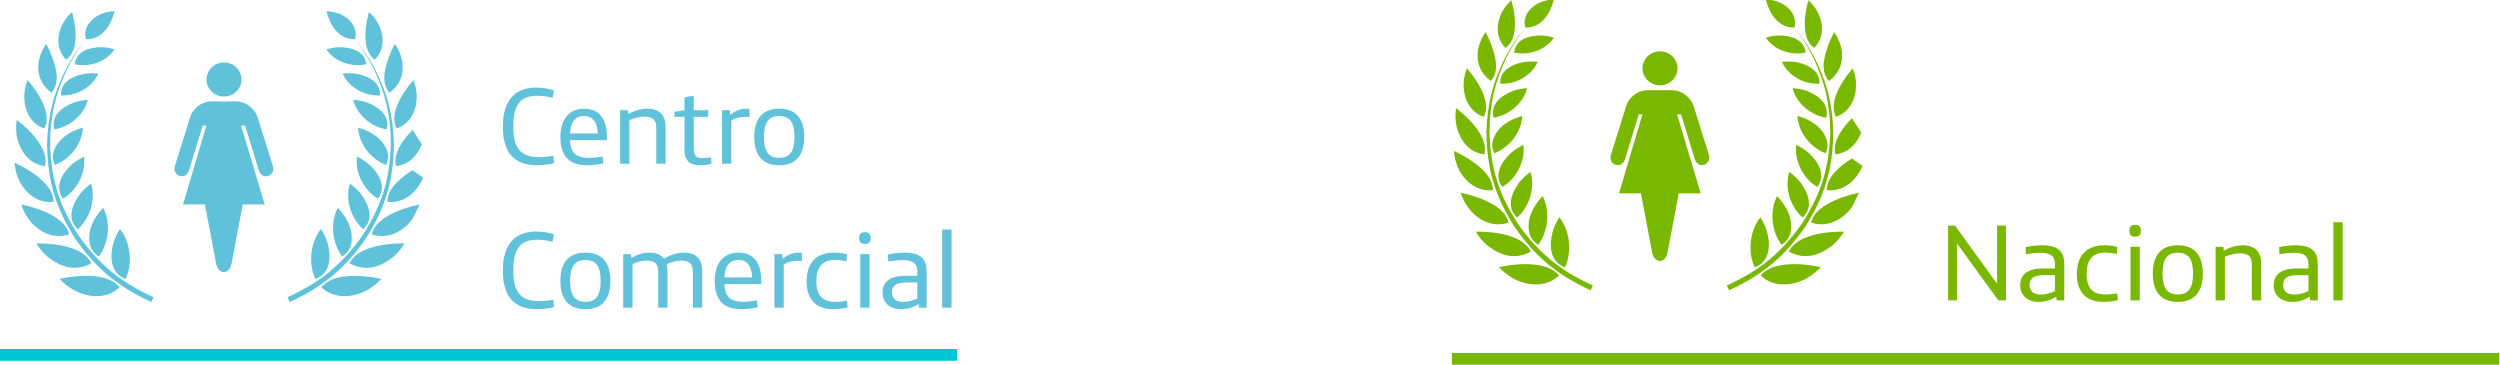 <?xml version="1.0" encoding="UTF-8" standalone="no"?>
<!-- Created with Inkscape (http://www.inkscape.org/) -->

<svg
   xmlns:dc="http://purl.org/dc/elements/1.1/"
   xmlns:cc="http://creativecommons.org/ns#"
   xmlns:rdf="http://www.w3.org/1999/02/22-rdf-syntax-ns#"
   xmlns:svg="http://www.w3.org/2000/svg"
   xmlns="http://www.w3.org/2000/svg"
   xmlns:sodipodi="http://sodipodi.sourceforge.net/DTD/sodipodi-0.dtd"
   xmlns:inkscape="http://www.inkscape.org/namespaces/inkscape"
   width="623.524"
   height="91.033"
   id="svg3533"
   version="1.1"
   inkscape:version="0.48.4 r9939"
   sodipodi:docname="icon_female_single.svg">
  <defs
     id="defs3535">
    <clipPath
       clipPathUnits="userSpaceOnUse"
       id="clipPath40">
      <path
         inkscape:connector-curvature="0"
         d="M 0,390 832,390 832,0 0,0 0,390 z"
         id="path42" />
    </clipPath>
    <clipPath
       clipPathUnits="userSpaceOnUse"
       id="clipPath206">
      <path
         inkscape:connector-curvature="0"
         d="M 0,390 832,390 832,0 0,0 0,390 z"
         id="path208" />
    </clipPath>
    <clipPath
       clipPathUnits="userSpaceOnUse"
       id="clipPath40-5">
      <path
         d="M 0,390 832,390 832,0 0,0 0,390 z"
         id="path42-0"
         inkscape:connector-curvature="0" />
    </clipPath>
    <clipPath
       clipPathUnits="userSpaceOnUse"
       id="clipPath206-0">
      <path
         d="M 0,390 832,390 832,0 0,0 0,390 z"
         id="path208-4"
         inkscape:connector-curvature="0" />
    </clipPath>
  </defs>
  <sodipodi:namedview
     id="base"
     pagecolor="#ffffff"
     bordercolor="#666666"
     borderopacity="1.0"
     inkscape:pageopacity="0.0"
     inkscape:pageshadow="2"
     inkscape:zoom="0.98994949"
     inkscape:cx="-89.693243"
     inkscape:cy="-79.691512"
     inkscape:document-units="px"
     inkscape:current-layer="layer1"
     showgrid="false"
     fit-margin-top="0"
     fit-margin-left="0"
     fit-margin-right="0"
     fit-margin-bottom="0"
     inkscape:window-width="1440"
     inkscape:window-height="868"
     inkscape:window-x="0"
     inkscape:window-y="150"
     inkscape:window-maximized="1" />
  <g
     inkscape:label="Capa 1"
     inkscape:groupmode="layer"
     id="layer1"
     transform="translate(-627.523,-495.274)">
    <g
       id="g5227">
      <g
         id="text32-9"
         style="font-size:11.836px"
         transform="scale(1.013,0.987)">
        <path
           id="path5209"
           style="font-size:27.618px;font-variant:normal;font-weight:normal;font-stretch:normal;writing-mode:lr-tb;fill:#7ab800;fill-opacity:1;fill-rule:nonzero;stroke:none;font-family:Movistar Text;-inkscape-font-specification:MovistarText"
           d="m 1099.104,577.699 2.182,0 0,-14.389 10.191,14.389 1.878,0 0,-18.89 -2.182,0 0,14.693 -10.357,-14.693 -1.712,0 0,18.89"
           inkscape:connector-curvature="0" />
        <path
           id="path5211"
           style="font-size:27.618px;font-variant:normal;font-weight:normal;font-stretch:normal;writing-mode:lr-tb;fill:#7ab800;fill-opacity:1;fill-rule:nonzero;stroke:none;font-family:Movistar Text;-inkscape-font-specification:MovistarText"
           d="m 1125.866,577.699 1.85,0 0,-9.003 c 0,-1.768 -0.331,-2.845 -1.188,-3.673 -0.856,-0.801 -2.209,-1.243 -4.226,-1.243 -1.298,0 -2.845,0.166 -4.115,0.469 l 0.083,1.768 c 1.326,-0.221 2.624,-0.331 3.646,-0.331 1.353,0 2.237,0.249 2.817,0.801 0.497,0.497 0.691,1.188 0.691,2.292 l 0,0.856 -2.817,0 c -1.961,0 -3.563,0.359 -4.585,1.298 -0.718,0.663 -1.16,1.657 -1.16,2.927 0,1.27 0.414,2.237 1.077,2.927 0.829,0.856 2.071,1.298 3.535,1.298 1.629,0 3.066,-0.525 4.253,-1.298 l 0.138,0.911 m -0.442,-2.347 c -0.994,0.497 -2.348,0.884 -3.452,0.884 -1.768,0 -2.789,-0.801 -2.789,-2.43 0,-0.829 0.276,-1.408 0.746,-1.795 0.635,-0.497 1.602,-0.69 3.01,-0.69 l 2.486,0 0,4.032"
           inkscape:connector-curvature="0" />
        <path
           id="path5213"
           style="font-size:27.618px;font-variant:normal;font-weight:normal;font-stretch:normal;writing-mode:lr-tb;fill:#7ab800;fill-opacity:1;fill-rule:nonzero;stroke:none;font-family:Movistar Text;-inkscape-font-specification:MovistarText"
           d="m 1140.752,575.931 c -0.69,0.138 -1.906,0.276 -2.817,0.276 -1.657,0 -2.817,-0.387 -3.59,-1.27 -0.746,-0.856 -1.132,-2.154 -1.132,-3.866 0,-3.59 1.436,-5.441 4.612,-5.441 0.856,0 1.961,0.166 2.817,0.331 l 0.138,-1.768 c -0.939,-0.249 -2.182,-0.414 -3.231,-0.414 -2.071,0 -3.811,0.608 -4.971,1.85 -1.16,1.243 -1.768,3.093 -1.768,5.468 0,2.375 0.663,4.143 1.795,5.303 1.105,1.132 2.707,1.685 4.916,1.685 0.994,0 2.513,-0.193 3.397,-0.442 l -0.166,-1.712"
           inkscape:connector-curvature="0" />
        <path
           id="path5215"
           style="font-size:27.618px;font-variant:normal;font-weight:normal;font-stretch:normal;writing-mode:lr-tb;fill:#7ab800;fill-opacity:1;fill-rule:nonzero;stroke:none;font-family:Movistar Text;-inkscape-font-specification:MovistarText"
           d="m 1146.303,564.166 -2.292,0 0,13.533 2.292,0 0,-13.533 m -1.077,-2.568 c 0.829,0 1.353,-0.414 1.353,-1.464 l 0,-0.055 c 0,-1.049 -0.525,-1.464 -1.353,-1.464 l -0.138,0 c -0.829,0 -1.353,0.414 -1.353,1.464 l 0,0.055 c 0,1.049 0.525,1.464 1.353,1.464 l 0.138,0"
           inkscape:connector-curvature="0" />
        <path
           id="path5217"
           style="font-size:27.618px;font-variant:normal;font-weight:normal;font-stretch:normal;writing-mode:lr-tb;fill:#7ab800;fill-opacity:1;fill-rule:nonzero;stroke:none;font-family:Movistar Text;-inkscape-font-specification:MovistarText"
           d="m 1161.824,570.933 c 0,-4.502 -1.961,-7.153 -6.159,-7.153 -4.198,0 -6.159,2.651 -6.159,7.153 0,4.502 1.961,7.153 6.159,7.153 4.198,0 6.159,-2.651 6.159,-7.153 m -2.403,0 c 0,3.452 -0.994,5.275 -3.756,5.275 -2.762,0 -3.756,-1.823 -3.756,-5.275 0,-3.452 0.994,-5.275 3.756,-5.275 2.762,0 3.756,1.823 3.756,5.275"
           inkscape:connector-curvature="0" />
        <path
           id="path5219"
           style="font-size:27.618px;font-variant:normal;font-weight:normal;font-stretch:normal;writing-mode:lr-tb;fill:#7ab800;fill-opacity:1;fill-rule:nonzero;stroke:none;font-family:Movistar Text;-inkscape-font-specification:MovistarText"
           d="m 1164.972,564.166 0,13.533 2.292,0 0,-11.019 c 1.105,-0.525 2.568,-0.884 3.784,-0.884 0.994,0 1.712,0.221 2.182,0.69 0.469,0.469 0.663,1.132 0.663,2.292 l 0,8.92 2.292,0 0,-9.197 c 0,-1.685 -0.387,-2.789 -1.132,-3.535 -0.773,-0.801 -1.933,-1.188 -3.397,-1.188 -1.574,0 -3.259,0.525 -4.667,1.381 l -0.111,-0.994 -1.906,0"
           inkscape:connector-curvature="0" />
        <path
           id="path5221"
           style="font-size:27.618px;font-variant:normal;font-weight:normal;font-stretch:normal;writing-mode:lr-tb;fill:#7ab800;fill-opacity:1;fill-rule:nonzero;stroke:none;font-family:Movistar Text;-inkscape-font-specification:MovistarText"
           d="m 1188.282,577.699 1.85,0 0,-9.003 c 0,-1.768 -0.331,-2.845 -1.188,-3.673 -0.856,-0.801 -2.209,-1.243 -4.225,-1.243 -1.298,0 -2.845,0.166 -4.115,0.469 l 0.083,1.768 c 1.326,-0.221 2.624,-0.331 3.646,-0.331 1.353,0 2.237,0.249 2.817,0.801 0.497,0.497 0.69,1.188 0.69,2.292 l 0,0.856 -2.817,0 c -1.961,0 -3.563,0.359 -4.585,1.298 -0.718,0.663 -1.16,1.657 -1.16,2.927 0,1.27 0.414,2.237 1.077,2.927 0.829,0.856 2.071,1.298 3.535,1.298 1.629,0 3.066,-0.525 4.253,-1.298 l 0.138,0.911 m -0.442,-2.347 c -0.994,0.497 -2.347,0.884 -3.452,0.884 -1.768,0 -2.789,-0.801 -2.789,-2.43 0,-0.829 0.276,-1.408 0.746,-1.795 0.635,-0.497 1.602,-0.69 3.01,-0.69 l 2.486,0 0,4.032"
           inkscape:connector-curvature="0" />
        <path
           id="path5223"
           style="font-size:27.618px;font-variant:normal;font-weight:normal;font-stretch:normal;writing-mode:lr-tb;fill:#7ab800;fill-opacity:1;fill-rule:nonzero;stroke:none;font-family:Movistar Text;-inkscape-font-specification:MovistarText"
           d="m 1193.971,557.952 0,19.747 2.292,0 0,-19.747 -2.292,0"
           inkscape:connector-curvature="0" />
      </g>
      <g
         transform="matrix(0.999,0,0,-0.974,524.602,788.49)"
         id="g36-2">
        <g
           clip-path="url(#clipPath40-5)"
           id="g38-3">
          <g
             transform="translate(517.46,279.183)"
             id="g44-9">
            <path
               inkscape:connector-curvature="0"
               id="path46-0"
               style="fill:#7ab800;fill-opacity:1;fill-rule:nonzero;stroke:none"
               d="M 0,0 C 2.416,0 4.372,1.952 4.372,4.359 4.372,6.768 2.416,8.721 0,8.721 -2.415,8.721 -4.372,6.768 -4.372,4.359 -4.372,1.952 -2.415,0 0,0" />
          </g>
          <g
             transform="translate(515.516,236.284)"
             id="g48-5">
            <path
               inkscape:connector-curvature="0"
               id="path50-6"
               style="fill:#7ab800;fill-opacity:1;fill-rule:nonzero;stroke:none"
               d="m 0,0 -2.825,15.252 -5.465,0 5.847,20.225 -0.918,0 -3.443,-11.555 c -0.82,-2.516 -4.287,-1.482 -3.495,1.216 l 3.823,12.551 c 0.409,1.431 2.224,3.968 5.366,3.968 l 2.898,0 3.118,0 c 3.113,0 4.936,-2.557 5.405,-3.968 L 14.137,25.15 c 0.765,-2.698 -2.677,-3.814 -3.496,-1.185 l -3.443,11.512 -0.993,0 5.907,-20.225 -5.485,0 L 3.804,-0.02 C 3.205,-2.784 0.629,-2.735 0,0" />
          </g>
          <g
             transform="translate(551.283,285.156)"
             id="g52-9">
            <path
               inkscape:connector-curvature="0"
               id="path54-2"
               style="fill:#7ab800;fill-opacity:1;fill-rule:nonzero;stroke:none"
               d="M 0,0 C 0.531,-0.083 1.005,-0.189 1.521,-0.347 3.98,-1.169 6.193,-2.701 5.946,-5.578 2.719,-5.59 0.129,-4.508 -2.042,-2.107 -2.046,-2.1 -2.089,-2.051 -2.097,-2.041 -2.612,-1.403 -3.04,-0.707 -3.37,0.045 -2.25,0.173 -1.115,0.169 0,0" />
          </g>
          <g
             transform="translate(553.938,277.821)"
             id="g56-2">
            <path
               inkscape:connector-curvature="0"
               id="path58-1"
               style="fill:#7ab800;fill-opacity:1;fill-rule:nonzero;stroke:none"
               d="M 0,0 C 2.98,-1.146 5.898,-3.353 4.993,-6.925 1.178,-6.307 -2.457,-3.201 -3.385,0.648 -2.235,0.574 -1.091,0.37 0,0" />
          </g>
          <g
             transform="translate(555.061,269.99)"
             id="g60-9">
            <path
               inkscape:connector-curvature="0"
               id="path62-4"
               style="fill:#7ab800;fill-opacity:1;fill-rule:nonzero;stroke:none"
               d="M 0,0 C 1.328,-0.809 2.261,-1.601 3.143,-2.89 4.191,-4.612 4.645,-6.313 3.702,-8.195 -0.213,-6.583 -3.042,-2.823 -3.296,1.359 -2.146,1.048 -1.029,0.604 0,0" />
          </g>
          <g
             transform="translate(554.54,261.932)"
             id="g64-8">
            <path
               inkscape:connector-curvature="0"
               id="path66-0"
               style="fill:#7ab800;fill-opacity:1;fill-rule:nonzero;stroke:none"
               d="m 0,0 c 2.403,-2.281 4.475,-5.648 2.197,-8.757 -3.525,2.148 -5.76,6.603 -5.25,10.776 C -1.958,1.475 -0.921,0.807 0,0" />
          </g>
          <g
             transform="translate(552.437,254.449)"
             id="g68-7">
            <path
               inkscape:connector-curvature="0"
               id="path70-4"
               style="fill:#7ab800;fill-opacity:1;fill-rule:nonzero;stroke:none"
               d="M 0,0 C 1.987,-2.698 3.472,-6.438 0.61,-9.111 -2.439,-6.347 -3.96,-1.441 -2.698,2.577 -1.7,1.831 -0.779,0.974 0,0" />
          </g>
          <g
             transform="translate(548.945,247.746)"
             id="g72-8">
            <path
               inkscape:connector-curvature="0"
               id="path74-9"
               style="fill:#7ab800;fill-opacity:1;fill-rule:nonzero;stroke:none"
               d="m 0,0 c 0.46,-0.871 0.77,-1.624 1.021,-2.576 0.538,-2.657 0.291,-5.277 -2.2,-6.821 -1.999,2.931 -2.717,6.528 -1.953,10.005 0.19,0.865 0.483,1.699 0.894,2.483 C -1.372,2.156 -0.604,1.123 0,0" />
          </g>
          <g
             transform="translate(544.154,241.85)"
             id="g76-7">
            <path
               inkscape:connector-curvature="0"
               id="path78-5"
               style="fill:#7ab800;fill-opacity:1;fill-rule:nonzero;stroke:none"
               d="M 0,0 C 0.919,-3.5 0.852,-7.707 -3.022,-9.279 -4.854,-5.41 -4.316,0.124 -1.64,3.569 -0.952,2.452 -0.384,1.256 0,0" />
          </g>
          <g
             transform="translate(547.086,291.967)"
             id="g80-2">
            <path
               inkscape:connector-curvature="0"
               id="path82-2"
               style="fill:#7ab800;fill-opacity:1;fill-rule:nonzero;stroke:none"
               d="m 0,0 c 2.979,-0.011 6.352,-0.941 6.73,-4.386 -2.875,-0.663 -6.141,0.113 -8.382,2.039 -0.606,0.52 -1.131,1.117 -1.573,1.78 C -2.181,-0.243 -1.095,-0.041 0,0" />
          </g>
          <g
             transform="translate(544.794,298.504)"
             id="g84-9">
            <path
               inkscape:connector-curvature="0"
               id="path86-2"
               style="fill:#7ab800;fill-opacity:1;fill-rule:nonzero;stroke:none"
               d="M 0,0 C 1.187,-2.573 3.227,-4.587 6.226,-4.509 7.051,-1.419 4.671,1.185 1.919,2.156 1.006,2.478 0.044,2.643 -0.923,2.66 -0.693,1.75 -0.393,0.853 0,0" />
          </g>
          <g
             transform="translate(559.451,289.454)"
             id="g88-5">
            <path
               inkscape:connector-curvature="0"
               id="path90-8"
               style="fill:#7ab800;fill-opacity:1;fill-rule:nonzero;stroke:none"
               d="m 0,0 c -0.193,-0.538 -0.363,-1.067 -0.519,-1.618 -0.726,-2.627 -1.166,-5.254 0.662,-7.529 3.08,2.207 3.984,5.85 2.866,9.405 C 2.662,1.363 2.145,2.412 1.479,3.36 0.914,2.276 0.415,1.15 0,0" />
          </g>
          <g
             transform="translate(565.582,283.543)"
             id="g92-9">
            <path
               inkscape:connector-curvature="0"
               id="path94-6"
               style="fill:#7ab800;fill-opacity:1;fill-rule:nonzero;stroke:none"
               d="M 0,0 C -0.812,-0.95 -1.563,-1.957 -2.24,-3.006 -3.887,-5.568 -5.747,-9.419 -4.177,-12.427 0.748,-10.616 1.823,-4.471 0,0" />
          </g>
          <g
             transform="translate(565.378,270.758)"
             id="g96-8">
            <path
               inkscape:connector-curvature="0"
               id="path98-3"
               style="fill:#7ab800;fill-opacity:1;fill-rule:nonzero;stroke:none"
               d="m 0,0 c -1.14,-1.179 -2.042,-2.255 -2.9,-3.658 -1.047,-1.841 -1.685,-3.482 -1.239,-5.615 3.363,0.552 5.212,2.544 6.468,5.615" />
          </g>
          <g
             transform="translate(565.348,260.464)"
             id="g100-7">
            <path
               inkscape:connector-curvature="0"
               id="path102-0"
               style="fill:#7ab800;fill-opacity:1;fill-rule:nonzero;stroke:none"
               d="m 0,0 c -2.654,-1.704 -6.31,-4.608 -6.245,-8.116 4.161,-0.471 7.466,2.542 8.897,6.225" />
          </g>
          <g
             transform="translate(567.148,251.693)"
             id="g104-9">
            <path
               inkscape:connector-curvature="0"
               id="path106-9"
               style="fill:#7ab800;fill-opacity:1;fill-rule:nonzero;stroke:none"
               d="m 0,0 c -1.324,-0.275 -2.635,-0.64 -3.912,-1.089 -3.011,-1.06 -7.309,-3.081 -8.036,-6.564 4.013,-1.411 7.981,0.761 10.252,4.09" />
          </g>
          <g
             transform="translate(559.232,241.52)"
             id="g108-3">
            <path
               inkscape:connector-curvature="0"
               id="path110-6"
               style="fill:#7ab800;fill-opacity:1;fill-rule:nonzero;stroke:none"
               d="m 0,0 c -1.026,-0.126 -1.979,-0.286 -2.986,-0.523 -2.756,-0.754 -5.232,-1.722 -6.634,-4.369 3.929,-2.181 7.504,-1.117 10.862,1.56 0.034,0.016 0.362,0.322 0.414,0.371 0.984,0.919 1.821,1.993 2.481,3.166 C 2.758,0.23 1.37,0.161 0,0" />
          </g>
          <g
             transform="translate(553.384,233.298)"
             id="g112-5">
            <path
               inkscape:connector-curvature="0"
               id="path114-2"
               style="fill:#7ab800;fill-opacity:1;fill-rule:nonzero;stroke:none"
               d="m 0,0 c -3.436,0.297 -8.437,0.179 -10.794,-2.8 3.229,-3.173 8.091,-2.747 11.741,-0.566 1.221,0.728 2.324,1.647 3.271,2.707 C 2.831,-0.342 1.418,-0.124 0,0" />
          </g>
          <g
             transform="translate(553.776,297.483)"
             id="g116-9">
            <path
               inkscape:connector-curvature="0"
               id="path118-7"
               style="fill:#7ab800;fill-opacity:1;fill-rule:nonzero;stroke:none"
               d="M 0,0 C -0.369,-2.813 -0.419,-6.868 2.194,-8.704 5.572,-5.203 4.178,0.377 0.706,3.49 0.395,2.346 0.155,1.176 0,0" />
          </g>
          <g
             transform="translate(551.046,293.963)"
             id="g120-5">
            <path
               inkscape:connector-curvature="0"
               id="path122-8"
               style="fill:#7ab800;fill-opacity:1;fill-rule:nonzero;stroke:none"
               d="m 0,0 c 1.903,-2.542 3.311,-4.846 4.697,-7.703 2.994,-6.564 4.166,-11.944 4.219,-19.16 -0.287,-9.21 -2.348,-15.952 -7.331,-23.7 -5.121,-7.281 -10.403,-11.706 -18.481,-15.448 0.183,-0.416 0.367,-0.832 0.551,-1.248 8.29,3.909 13.694,8.507 18.882,16.063 5.002,7.983 7.015,14.91 7.136,24.333 C 9.479,-19.561 8.17,-14.135 4.948,-7.579 3.472,-4.75 1.995,-2.489 0,0" />
          </g>
          <g
             transform="translate(483.56,285.156)"
             id="g124-1">
            <path
               inkscape:connector-curvature="0"
               id="path126-3"
               style="fill:#7ab800;fill-opacity:1;fill-rule:nonzero;stroke:none"
               d="m 0,0 c -0.531,-0.083 -1.005,-0.189 -1.521,-0.347 -2.459,-0.822 -4.672,-2.354 -4.424,-5.231 3.226,-0.012 5.816,1.07 7.987,3.471 0.004,0.007 0.046,0.056 0.055,0.066 0.515,0.638 0.944,1.334 1.273,2.086 C 2.251,0.173 1.115,0.169 0,0" />
          </g>
          <g
             transform="translate(480.906,277.821)"
             id="g128-0">
            <path
               inkscape:connector-curvature="0"
               id="path130-0"
               style="fill:#7ab800;fill-opacity:1;fill-rule:nonzero;stroke:none"
               d="m 0,0 c -2.981,-1.146 -5.898,-3.353 -4.992,-6.925 3.815,0.618 7.45,3.724 8.377,7.573 C 2.236,0.574 1.092,0.37 0,0" />
          </g>
          <g
             transform="translate(479.784,269.99)"
             id="g132-0">
            <path
               inkscape:connector-curvature="0"
               id="path134-8"
               style="fill:#7ab800;fill-opacity:1;fill-rule:nonzero;stroke:none"
               d="M 0,0 C -1.329,-0.809 -2.262,-1.601 -3.144,-2.89 -4.192,-4.612 -4.645,-6.313 -3.703,-8.195 0.212,-6.583 3.042,-2.823 3.295,1.359 2.146,1.048 1.028,0.604 0,0" />
          </g>
          <g
             transform="translate(480.306,261.932)"
             id="g136-9">
            <path
               inkscape:connector-curvature="0"
               id="path138-7"
               style="fill:#7ab800;fill-opacity:1;fill-rule:nonzero;stroke:none"
               d="M 0,0 C -2.405,-2.281 -4.475,-5.648 -2.199,-8.757 1.326,-6.609 3.561,-2.154 3.052,2.019 1.956,1.475 0.919,0.807 0,0" />
          </g>
          <g
             transform="translate(482.408,254.449)"
             id="g140-5">
            <path
               inkscape:connector-curvature="0"
               id="path142-3"
               style="fill:#7ab800;fill-opacity:1;fill-rule:nonzero;stroke:none"
               d="M 0,0 C -1.988,-2.698 -3.472,-6.438 -0.611,-9.111 2.438,-6.347 3.96,-1.441 2.698,2.577 1.698,1.831 0.779,0.974 0,0" />
          </g>
          <g
             transform="translate(485.899,247.746)"
             id="g144-0">
            <path
               inkscape:connector-curvature="0"
               id="path146-4"
               style="fill:#7ab800;fill-opacity:1;fill-rule:nonzero;stroke:none"
               d="M 0,0 C -0.46,-0.871 -0.771,-1.624 -1.022,-2.576 -1.559,-5.233 -1.311,-7.853 1.179,-9.397 3.177,-6.466 3.896,-2.869 3.131,0.608 2.941,1.473 2.648,2.307 2.237,3.091 1.371,2.156 0.604,1.123 0,0" />
          </g>
          <g
             transform="translate(490.69,241.85)"
             id="g148-6">
            <path
               inkscape:connector-curvature="0"
               id="path150-7"
               style="fill:#7ab800;fill-opacity:1;fill-rule:nonzero;stroke:none"
               d="M 0,0 C -0.92,-3.5 -0.853,-7.707 3.021,-9.279 4.854,-5.41 4.316,0.124 1.64,3.569 0.951,2.452 0.384,1.256 0,0" />
          </g>
          <g
             transform="translate(487.758,291.967)"
             id="g152-3">
            <path
               inkscape:connector-curvature="0"
               id="path154-7"
               style="fill:#7ab800;fill-opacity:1;fill-rule:nonzero;stroke:none"
               d="m 0,0 c -2.979,-0.011 -6.352,-0.941 -6.73,-4.386 2.876,-0.663 6.141,0.113 8.383,2.039 0.606,0.52 1.131,1.117 1.574,1.78 C 2.181,-0.243 1.095,-0.041 0,0" />
          </g>
          <g
             transform="translate(490.049,298.504)"
             id="g156-5">
            <path
               inkscape:connector-curvature="0"
               id="path158-3"
               style="fill:#7ab800;fill-opacity:1;fill-rule:nonzero;stroke:none"
               d="m 0,0 c -1.187,-2.573 -3.225,-4.587 -6.224,-4.509 -0.826,3.09 1.554,5.694 4.307,6.665 0.912,0.322 1.874,0.487 2.841,0.504 C 0.695,1.75 0.394,0.853 0,0" />
          </g>
          <g
             transform="translate(475.393,289.454)"
             id="g160-3">
            <path
               inkscape:connector-curvature="0"
               id="path162-5"
               style="fill:#7ab800;fill-opacity:1;fill-rule:nonzero;stroke:none"
               d="m 0,0 c 0.192,-0.538 0.363,-1.067 0.52,-1.618 0.725,-2.627 1.165,-5.254 -0.663,-7.529 -3.08,2.207 -3.984,5.85 -2.865,9.405 0.346,1.105 0.863,2.154 1.528,3.102 C -0.913,2.276 -0.415,1.15 0,0" />
          </g>
          <g
             transform="translate(471.502,280.537)"
             id="g164-4">
            <path
               inkscape:connector-curvature="0"
               id="path166-2"
               style="fill:#7ab800;fill-opacity:1;fill-rule:nonzero;stroke:none"
               d="m 0,0 c 1.646,-2.562 3.507,-6.413 1.937,-9.421 -4.925,1.812 -6,7.956 -4.177,12.427 C -1.429,2.057 -0.676,1.05 0,0" />
          </g>
          <g
             transform="translate(469.466,270.758)"
             id="g168-4">
            <path
               inkscape:connector-curvature="0"
               id="path170-9"
               style="fill:#7ab800;fill-opacity:1;fill-rule:nonzero;stroke:none"
               d="M 0,0 C 1.14,-1.179 2.042,-2.255 2.9,-3.658 3.948,-5.499 4.586,-7.14 4.14,-9.273 0.776,-8.721 -1.073,-6.729 -2.33,-3.658 -3.062,-1.757 -3.236,0.57 -2.912,2.578 -1.886,1.788 -0.908,0.926 0,0" />
          </g>
          <g
             transform="translate(466,262.396)"
             id="g172-0">
            <path
               inkscape:connector-curvature="0"
               id="path174-9"
               style="fill:#7ab800;fill-opacity:1;fill-rule:nonzero;stroke:none"
               d="M 0,0 C 1.205,-0.565 2.377,-1.212 3.497,-1.932 6.149,-3.635 9.806,-6.54 9.743,-10.048 5.581,-10.519 2.275,-7.506 0.846,-3.822 0.371,-2.601 0.089,-1.307 0,0" />
          </g>
          <g
             transform="translate(471.606,250.604)"
             id="g176-1">
            <path
               inkscape:connector-curvature="0"
               id="path178-9"
               style="fill:#7ab800;fill-opacity:1;fill-rule:nonzero;stroke:none"
               d="M 0,0 C 3.012,-1.06 7.31,-3.081 8.038,-6.564 4.025,-7.975 0.056,-5.803 -2.215,-2.474 -2.96,-1.383 -3.53,-0.175 -3.911,1.089 -2.586,0.814 -1.275,0.449 0,0" />
          </g>
          <g
             transform="translate(475.611,241.52)"
             id="g180-8">
            <path
               inkscape:connector-curvature="0"
               id="path182-6"
               style="fill:#7ab800;fill-opacity:1;fill-rule:nonzero;stroke:none"
               d="m 0,0 c 1.026,-0.126 1.979,-0.286 2.987,-0.523 2.756,-0.754 5.231,-1.722 6.632,-4.369 -3.928,-2.181 -7.503,-1.117 -10.861,1.56 -0.035,0.016 -0.361,0.322 -0.415,0.371 -0.984,0.919 -1.82,1.993 -2.48,3.166 C -2.757,0.23 -1.37,0.161 0,0" />
          </g>
          <g
             transform="translate(481.46,233.298)"
             id="g184-9">
            <path
               inkscape:connector-curvature="0"
               id="path186-1"
               style="fill:#7ab800;fill-opacity:1;fill-rule:nonzero;stroke:none"
               d="M 0,0 C 3.437,0.297 8.437,0.179 10.793,-2.8 7.566,-5.973 2.704,-5.547 -0.948,-3.366 -2.167,-2.638 -3.272,-1.719 -4.218,-0.659 -2.832,-0.342 -1.417,-0.124 0,0" />
          </g>
          <g
             transform="translate(481.067,297.483)"
             id="g188-2">
            <path
               inkscape:connector-curvature="0"
               id="path190-9"
               style="fill:#7ab800;fill-opacity:1;fill-rule:nonzero;stroke:none"
               d="M 0,0 C 0.369,-2.813 0.42,-6.868 -2.194,-8.704 -5.571,-5.203 -4.177,0.377 -0.705,3.49 -0.394,2.346 -0.154,1.176 0,0" />
          </g>
          <g
             transform="translate(483.799,293.963)"
             id="g192-1">
            <path
               inkscape:connector-curvature="0"
               id="path194-4"
               style="fill:#7ab800;fill-opacity:1;fill-rule:nonzero;stroke:none"
               d="m 0,0 c -1.903,-2.542 -3.311,-4.846 -4.697,-7.703 -2.995,-6.564 -4.166,-11.944 -4.22,-19.16 0.289,-9.21 2.348,-15.952 7.332,-23.7 5.12,-7.281 10.4,-11.706 18.481,-15.448 -0.184,-0.416 -0.367,-0.832 -0.552,-1.248 -8.29,3.909 -13.694,8.507 -18.882,16.063 -5,7.983 -7.015,14.91 -7.135,24.333 0.194,7.302 1.501,12.728 4.725,19.284 C -3.472,-4.75 -1.997,-2.489 0,0" />
          </g>
        </g>
      </g>
      <g
         id="text196-9"
         style="font-size:11.836px"
         transform="scale(1.013,0.987)">
        <path
           id="path5178"
           style="font-size:27.618px;font-variant:normal;font-weight:normal;font-stretch:normal;writing-mode:lr-tb;fill:#60c2da;fill-opacity:1;fill-rule:nonzero;stroke:none;font-family:Movistar Text;-inkscape-font-specification:MovistarText"
           d="m 755.677,541.133 c -1.077,0.221 -2.541,0.387 -3.342,0.387 -2.237,0 -3.728,-0.497 -4.75,-1.547 -1.243,-1.27 -1.74,-3.314 -1.74,-6.186 0,-2.955 0.497,-4.999 1.657,-6.269 0.911,-1.022 2.292,-1.519 4.225,-1.519 1.188,0 2.541,0.193 3.784,0.525 l 0.331,-1.878 c -1.215,-0.442 -2.762,-0.718 -4.391,-0.718 -2.347,0 -4.391,0.718 -5.717,2.099 -1.657,1.685 -2.458,4.364 -2.458,7.816 0,6.49 2.762,9.721 8.451,9.721 1.326,0 3.066,-0.221 4.17,-0.552 l -0.221,-1.878"
           inkscape:connector-curvature="0" />
        <path
           id="path5180"
           style="font-size:27.618px;font-variant:normal;font-weight:normal;font-stretch:normal;writing-mode:lr-tb;fill:#60c2da;fill-opacity:1;fill-rule:nonzero;stroke:none;font-family:Movistar Text;-inkscape-font-specification:MovistarText"
           d="m 767.828,541.327 c -1.049,0.221 -2.375,0.359 -3.342,0.359 -1.712,0 -2.734,-0.359 -3.452,-1.022 -0.801,-0.746 -1.188,-1.961 -1.188,-3.452 l 8.727,0 c 0.221,0 0.331,-0.083 0.331,-0.304 l 0,-0.525 c 0,-4.446 -1.823,-7.125 -5.606,-7.125 -3.452,0 -5.855,2.348 -5.855,7.181 0,2.43 0.552,4.281 1.768,5.496 1.105,1.105 2.734,1.629 4.833,1.629 1.243,0 2.845,-0.193 4.005,-0.525 l -0.221,-1.712 m -7.981,-5.8 c 0.028,-2.734 1.16,-4.419 3.452,-4.419 2.265,0 3.259,1.823 3.342,4.419 l -6.794,0"
           inkscape:connector-curvature="0" />
        <path
           id="path5182"
           style="font-size:27.618px;font-variant:normal;font-weight:normal;font-stretch:normal;writing-mode:lr-tb;fill:#60c2da;fill-opacity:1;fill-rule:nonzero;stroke:none;font-family:Movistar Text;-inkscape-font-specification:MovistarText"
           d="m 772.137,529.644 0,13.533 2.292,0 0,-11.019 c 1.105,-0.525 2.568,-0.884 3.784,-0.884 0.994,0 1.712,0.221 2.182,0.69 0.469,0.469 0.663,1.132 0.663,2.292 l 0,8.92 2.292,0 0,-9.197 c 0,-1.685 -0.387,-2.789 -1.132,-3.535 -0.773,-0.801 -1.933,-1.188 -3.397,-1.188 -1.574,0 -3.259,0.525 -4.667,1.381 l -0.11,-0.994 -1.906,0"
           inkscape:connector-curvature="0" />
        <path
           id="path5184"
           style="font-size:27.618px;font-variant:normal;font-weight:normal;font-stretch:normal;writing-mode:lr-tb;fill:#60c2da;fill-opacity:1;fill-rule:nonzero;stroke:none;font-family:Movistar Text;-inkscape-font-specification:MovistarText"
           d="m 787.989,529.672 -2.458,0.359 0,1.298 2.458,0 0,7.816 c 0,1.685 0.193,2.596 0.856,3.369 0.608,0.69 1.685,1.049 3.01,1.049 0.994,0 2.071,-0.166 2.789,-0.359 l -0.11,-1.685 c -0.663,0.138 -1.574,0.221 -2.044,0.221 -0.967,0 -1.436,-0.193 -1.74,-0.525 -0.387,-0.414 -0.469,-1.077 -0.469,-2.375 l 0,-7.512 3.563,0 0,-1.685 -3.563,0 0,-3.59 c -0.718,0 -1.629,0.193 -2.292,0.414 l 0,3.204"
           inkscape:connector-curvature="0" />
        <path
           id="path5186"
           style="font-size:27.618px;font-variant:normal;font-weight:normal;font-stretch:normal;writing-mode:lr-tb;fill:#60c2da;fill-opacity:1;fill-rule:nonzero;stroke:none;font-family:Movistar Text;-inkscape-font-specification:MovistarText"
           d="m 797.241,529.644 0,13.533 2.292,0 0,-10.937 c 0.967,-0.608 2.099,-0.911 3.286,-0.911 0.387,0 0.884,0.028 1.188,0.055 l 0,-2.044 c -0.304,-0.055 -0.635,-0.083 -0.884,-0.083 -1.188,0 -2.541,0.469 -3.839,1.547 l -0.138,-1.16 -1.906,0"
           inkscape:connector-curvature="0" />
        <path
           id="path5188"
           style="font-size:27.618px;font-variant:normal;font-weight:normal;font-stretch:normal;writing-mode:lr-tb;fill:#60c2da;fill-opacity:1;fill-rule:nonzero;stroke:none;font-family:Movistar Text;-inkscape-font-specification:MovistarText"
           d="m 817.485,536.411 c 0,-4.502 -1.961,-7.153 -6.159,-7.153 -4.198,0 -6.159,2.651 -6.159,7.153 0,4.502 1.961,7.153 6.159,7.153 4.198,0 6.159,-2.651 6.159,-7.153 m -2.403,0 c 0,3.452 -0.994,5.275 -3.756,5.275 -2.762,0 -3.756,-1.823 -3.756,-5.275 0,-3.452 0.994,-5.275 3.756,-5.275 2.762,0 3.756,1.823 3.756,5.275"
           inkscape:connector-curvature="0" />
        <path
           id="path5190"
           style="font-size:27.618px;font-variant:normal;font-weight:normal;font-stretch:normal;writing-mode:lr-tb;fill:#60c2da;fill-opacity:1;fill-rule:nonzero;stroke:none;font-family:Movistar Text;-inkscape-font-specification:MovistarText"
           d="m 755.677,577.506 c -1.077,0.221 -2.541,0.387 -3.342,0.387 -2.237,0 -3.728,-0.497 -4.75,-1.547 -1.243,-1.27 -1.74,-3.314 -1.74,-6.186 0,-2.955 0.497,-4.999 1.657,-6.269 0.911,-1.022 2.292,-1.519 4.225,-1.519 1.188,0 2.541,0.193 3.784,0.525 l 0.331,-1.878 c -1.215,-0.442 -2.762,-0.718 -4.391,-0.718 -2.347,0 -4.391,0.718 -5.717,2.099 -1.657,1.685 -2.458,4.364 -2.458,7.816 0,6.49 2.762,9.721 8.451,9.721 1.326,0 3.066,-0.221 4.17,-0.552 l -0.221,-1.878"
           inkscape:connector-curvature="0" />
        <path
           id="path5192"
           style="font-size:27.618px;font-variant:normal;font-weight:normal;font-stretch:normal;writing-mode:lr-tb;fill:#60c2da;fill-opacity:1;fill-rule:nonzero;stroke:none;font-family:Movistar Text;-inkscape-font-specification:MovistarText"
           d="m 769.761,572.783 c 0,-4.502 -1.961,-7.153 -6.159,-7.153 -4.198,0 -6.159,2.651 -6.159,7.153 0,4.502 1.961,7.153 6.159,7.153 4.198,0 6.159,-2.651 6.159,-7.153 m -2.403,0 c 0,3.452 -0.994,5.275 -3.756,5.275 -2.762,0 -3.756,-1.823 -3.756,-5.275 0,-3.452 0.994,-5.275 3.756,-5.275 2.762,0 3.756,1.823 3.756,5.275"
           inkscape:connector-curvature="0" />
        <path
           id="path5194"
           style="font-size:27.618px;font-variant:normal;font-weight:normal;font-stretch:normal;writing-mode:lr-tb;fill:#60c2da;fill-opacity:1;fill-rule:nonzero;stroke:none;font-family:Movistar Text;-inkscape-font-specification:MovistarText"
           d="m 772.91,566.017 0,13.533 2.292,0 0,-11.019 c 1.105,-0.525 2.375,-0.884 3.535,-0.884 0.939,0 1.657,0.221 2.127,0.69 0.469,0.469 0.663,1.132 0.663,2.292 l 0,8.92 2.292,0 0,-9.197 c 0,-0.69 -0.083,-1.298 -0.193,-1.795 1.188,-0.58 2.541,-0.911 3.646,-0.911 0.939,0 1.657,0.221 2.127,0.69 0.469,0.469 0.663,1.132 0.663,2.292 l 0,8.92 2.292,0 0,-9.197 c 0,-1.685 -0.387,-2.789 -1.132,-3.535 -0.773,-0.801 -1.933,-1.188 -3.397,-1.188 -1.519,0 -3.176,0.497 -4.861,1.519 -0.773,-1.022 -1.961,-1.519 -3.673,-1.519 -1.491,0 -2.955,0.497 -4.364,1.381 l -0.11,-0.994 -1.906,0"
           inkscape:connector-curvature="0" />
        <path
           id="path5196"
           style="font-size:27.618px;font-variant:normal;font-weight:normal;font-stretch:normal;writing-mode:lr-tb;fill:#60c2da;fill-opacity:1;fill-rule:nonzero;stroke:none;font-family:Movistar Text;-inkscape-font-specification:MovistarText"
           d="m 805.83,577.699 c -1.049,0.221 -2.375,0.359 -3.342,0.359 -1.712,0 -2.734,-0.359 -3.452,-1.022 -0.801,-0.746 -1.188,-1.961 -1.188,-3.452 l 8.727,0 c 0.221,0 0.331,-0.083 0.331,-0.304 l 0,-0.525 c 0,-4.446 -1.823,-7.125 -5.606,-7.125 -3.452,0 -5.855,2.347 -5.855,7.181 0,2.43 0.552,4.281 1.768,5.496 1.105,1.105 2.734,1.629 4.833,1.629 1.243,0 2.845,-0.193 4.005,-0.525 l -0.221,-1.712 m -7.981,-5.8 c 0.028,-2.734 1.16,-4.419 3.452,-4.419 2.265,0 3.259,1.823 3.342,4.419 l -6.794,0"
           inkscape:connector-curvature="0" />
        <path
           id="path5198"
           style="font-size:27.618px;font-variant:normal;font-weight:normal;font-stretch:normal;writing-mode:lr-tb;fill:#60c2da;fill-opacity:1;fill-rule:nonzero;stroke:none;font-family:Movistar Text;-inkscape-font-specification:MovistarText"
           d="m 810.138,566.017 0,13.533 2.292,0 0,-10.937 c 0.967,-0.608 2.099,-0.911 3.286,-0.911 0.387,0 0.884,0.028 1.188,0.055 l 0,-2.044 c -0.304,-0.055 -0.635,-0.083 -0.884,-0.083 -1.188,0 -2.541,0.469 -3.839,1.547 l -0.138,-1.16 -1.906,0"
           inkscape:connector-curvature="0" />
        <path
           id="path5200"
           style="font-size:27.618px;font-variant:normal;font-weight:normal;font-stretch:normal;writing-mode:lr-tb;fill:#60c2da;fill-opacity:1;fill-rule:nonzero;stroke:none;font-family:Movistar Text;-inkscape-font-specification:MovistarText"
           d="m 828.007,577.782 c -0.69,0.138 -1.906,0.276 -2.817,0.276 -1.657,0 -2.817,-0.387 -3.59,-1.27 -0.746,-0.856 -1.132,-2.154 -1.132,-3.866 0,-3.59 1.436,-5.441 4.612,-5.441 0.856,0 1.961,0.166 2.817,0.331 l 0.138,-1.768 c -0.939,-0.249 -2.182,-0.414 -3.231,-0.414 -2.071,0 -3.811,0.608 -4.971,1.85 -1.16,1.243 -1.768,3.093 -1.768,5.468 0,2.375 0.663,4.143 1.795,5.303 1.105,1.132 2.707,1.685 4.916,1.685 0.994,0 2.513,-0.193 3.397,-0.442 l -0.166,-1.712"
           inkscape:connector-curvature="0" />
        <path
           id="path5202"
           style="font-size:27.618px;font-variant:normal;font-weight:normal;font-stretch:normal;writing-mode:lr-tb;fill:#60c2da;fill-opacity:1;fill-rule:nonzero;stroke:none;font-family:Movistar Text;-inkscape-font-specification:MovistarText"
           d="m 833.558,566.017 -2.292,0 0,13.533 2.292,0 0,-13.533 m -1.077,-2.568 c 0.829,0 1.353,-0.414 1.353,-1.464 l 0,-0.055 c 0,-1.049 -0.525,-1.464 -1.353,-1.464 l -0.138,0 c -0.829,0 -1.353,0.414 -1.353,1.464 l 0,0.055 c 0,1.049 0.525,1.464 1.353,1.464 l 0.138,0"
           inkscape:connector-curvature="0" />
        <path
           id="path5204"
           style="font-size:27.618px;font-variant:normal;font-weight:normal;font-stretch:normal;writing-mode:lr-tb;fill:#60c2da;fill-opacity:1;fill-rule:nonzero;stroke:none;font-family:Movistar Text;-inkscape-font-specification:MovistarText"
           d="m 845.765,579.549 1.85,0 0,-9.003 c 0,-1.768 -0.331,-2.845 -1.188,-3.673 -0.856,-0.801 -2.209,-1.243 -4.225,-1.243 -1.298,0 -2.845,0.166 -4.115,0.469 l 0.083,1.768 c 1.326,-0.221 2.624,-0.331 3.646,-0.331 1.353,0 2.237,0.249 2.817,0.801 0.497,0.497 0.69,1.188 0.69,2.292 l 0,0.856 -2.817,0 c -1.961,0 -3.563,0.359 -4.585,1.298 -0.718,0.663 -1.16,1.657 -1.16,2.927 0,1.27 0.414,2.237 1.077,2.927 0.829,0.856 2.071,1.298 3.535,1.298 1.629,0 3.066,-0.525 4.253,-1.298 l 0.138,0.911 m -0.442,-2.347 c -0.994,0.497 -2.347,0.884 -3.452,0.884 -1.768,0 -2.789,-0.801 -2.789,-2.43 0,-0.829 0.276,-1.408 0.746,-1.795 0.635,-0.497 1.602,-0.69 3.01,-0.69 l 2.486,0 0,4.032"
           inkscape:connector-curvature="0" />
        <path
           id="path5206"
           style="font-size:27.618px;font-variant:normal;font-weight:normal;font-stretch:normal;writing-mode:lr-tb;fill:#60c2da;fill-opacity:1;fill-rule:nonzero;stroke:none;font-family:Movistar Text;-inkscape-font-specification:MovistarText"
           d="m 851.454,559.803 0,19.747 2.292,0 0,-19.747 -2.292,0"
           inkscape:connector-curvature="0" />
      </g>
      <g
         transform="matrix(0.999,0,0,-0.974,524.602,788.49)"
         id="g202-0">
        <g
           clip-path="url(#clipPath206-0)"
           id="g204-1">
          <g
             transform="translate(158.948,276.326)"
             id="g210-4">
            <path
               inkscape:connector-curvature="0"
               id="path212-5"
               style="fill:#60c2da;fill-opacity:1;fill-rule:nonzero;stroke:none"
               d="M 0,0 C 2.416,0 4.371,1.953 4.371,4.36 4.371,6.769 2.416,8.722 0,8.722 -2.414,8.722 -4.371,6.769 -4.371,4.36 -4.371,1.953 -2.414,0 0,0" />
          </g>
          <g
             transform="translate(157.003,233.426)"
             id="g214-3">
            <path
               inkscape:connector-curvature="0"
               id="path216-1"
               style="fill:#60c2da;fill-opacity:1;fill-rule:nonzero;stroke:none"
               d="m 0,0 -2.824,15.253 -5.465,0 5.846,20.224 -0.918,0 -3.442,-11.555 c -0.82,-2.516 -4.287,-1.482 -3.496,1.216 l 3.824,12.551 c 0.409,1.432 2.223,3.968 5.366,3.968 l 2.898,0 3.117,0 c 3.114,0 4.936,-2.557 5.405,-3.968 L 14.137,25.15 c 0.767,-2.697 -2.676,-3.814 -3.496,-1.185 l -3.442,11.512 -0.994,0 5.908,-20.224 -5.486,0 L 3.805,-0.02 C 3.207,-2.784 0.629,-2.735 0,0" />
          </g>
          <g
             transform="translate(191.935,282.156)"
             id="g218-1">
            <path
               inkscape:connector-curvature="0"
               id="path220-3"
               style="fill:#60c2da;fill-opacity:1;fill-rule:nonzero;stroke:none"
               d="M 0,0 C 0.531,-0.083 1.006,-0.189 1.521,-0.347 3.98,-1.169 6.193,-2.701 5.947,-5.578 2.719,-5.59 0.129,-4.508 -2.041,-2.107 -2.045,-2.1 -2.088,-2.051 -2.096,-2.041 -2.613,-1.403 -3.039,-0.707 -3.369,0.045 -2.25,0.173 -1.115,0.169 0,0" />
          </g>
          <g
             transform="translate(194.589,274.821)"
             id="g222-6">
            <path
               inkscape:connector-curvature="0"
               id="path224-1"
               style="fill:#60c2da;fill-opacity:1;fill-rule:nonzero;stroke:none"
               d="M 0,0 C 2.98,-1.146 5.898,-3.353 4.992,-6.925 1.178,-6.307 -2.457,-3.201 -3.385,0.648 -2.234,0.574 -1.092,0.37 0,0" />
          </g>
          <g
             transform="translate(195.712,266.99)"
             id="g226-8">
            <path
               inkscape:connector-curvature="0"
               id="path228-9"
               style="fill:#60c2da;fill-opacity:1;fill-rule:nonzero;stroke:none"
               d="m 0,0 c 1.328,-0.809 2.262,-1.601 3.143,-2.89 1.048,-1.722 1.502,-3.423 0.56,-5.305 -3.916,1.612 -6.744,5.372 -6.998,9.554 C -2.146,1.048 -1.029,0.604 0,0" />
          </g>
          <g
             transform="translate(195.19,258.932)"
             id="g230-4">
            <path
               inkscape:connector-curvature="0"
               id="path232-3"
               style="fill:#60c2da;fill-opacity:1;fill-rule:nonzero;stroke:none"
               d="m 0,0 c 2.404,-2.281 4.477,-5.648 2.199,-8.757 -3.525,2.148 -5.76,6.603 -5.25,10.776 C -1.957,1.475 -0.92,0.807 0,0" />
          </g>
          <g
             transform="translate(193.087,251.449)"
             id="g234-3">
            <path
               inkscape:connector-curvature="0"
               id="path236-8"
               style="fill:#60c2da;fill-opacity:1;fill-rule:nonzero;stroke:none"
               d="m 0,0 c 1.988,-2.698 3.473,-6.438 0.611,-9.111 -3.049,2.764 -4.57,7.67 -3.308,11.688 C -1.699,1.831 -0.779,0.974 0,0" />
          </g>
          <g
             transform="translate(189.597,244.746)"
             id="g238-7">
            <path
               inkscape:connector-curvature="0"
               id="path240-2"
               style="fill:#60c2da;fill-opacity:1;fill-rule:nonzero;stroke:none"
               d="m 0,0 c 0.461,-0.871 0.77,-1.624 1.021,-2.576 0.538,-2.657 0.29,-5.277 -2.199,-6.821 -2,2.931 -2.718,6.528 -1.953,10.005 0.188,0.865 0.483,1.699 0.893,2.483 C -1.371,2.156 -0.604,1.123 0,0" />
          </g>
          <g
             transform="translate(184.806,238.85)"
             id="g242-8">
            <path
               inkscape:connector-curvature="0"
               id="path244-8"
               style="fill:#60c2da;fill-opacity:1;fill-rule:nonzero;stroke:none"
               d="M 0,0 C 0.918,-3.5 0.852,-7.707 -3.021,-9.279 -4.854,-5.41 -4.316,0.124 -1.641,3.569 -0.953,2.452 -0.385,1.256 0,0" />
          </g>
          <g
             transform="translate(187.737,288.967)"
             id="g246-5">
            <path
               inkscape:connector-curvature="0"
               id="path248-0"
               style="fill:#60c2da;fill-opacity:1;fill-rule:nonzero;stroke:none"
               d="m 0,0 c 2.979,-0.011 6.352,-0.941 6.73,-4.386 -2.875,-0.663 -6.14,0.113 -8.382,2.039 -0.606,0.52 -1.131,1.117 -1.573,1.78 C -2.182,-0.243 -1.096,-0.041 0,0" />
          </g>
          <g
             transform="translate(185.444,295.504)"
             id="g250-6">
            <path
               inkscape:connector-curvature="0"
               id="path252-4"
               style="fill:#60c2da;fill-opacity:1;fill-rule:nonzero;stroke:none"
               d="M 0,0 C 1.189,-2.573 3.227,-4.587 6.227,-4.509 7.051,-1.419 4.672,1.185 1.92,2.156 1.008,2.478 0.045,2.643 -0.922,2.66 -0.693,1.75 -0.391,0.853 0,0" />
          </g>
          <g
             transform="translate(200.102,286.454)"
             id="g254-9">
            <path
               inkscape:connector-curvature="0"
               id="path256-7"
               style="fill:#60c2da;fill-opacity:1;fill-rule:nonzero;stroke:none"
               d="M 0,0 C -0.193,-0.538 -0.363,-1.067 -0.52,-1.618 -1.244,-4.245 -1.684,-6.872 0.143,-9.147 3.223,-6.94 4.127,-3.297 3.01,0.258 2.662,1.363 2.145,2.412 1.479,3.36 0.914,2.276 0.416,1.15 0,0" />
          </g>
          <g
             transform="translate(206.233,280.543)"
             id="g258-8">
            <path
               inkscape:connector-curvature="0"
               id="path260-1"
               style="fill:#60c2da;fill-opacity:1;fill-rule:nonzero;stroke:none"
               d="M 0,0 C -0.811,-0.95 -1.564,-1.957 -2.24,-3.006 -3.887,-5.568 -5.748,-9.419 -4.176,-12.427 0.748,-10.616 1.822,-4.471 0,0" />
          </g>
          <g
             transform="translate(206.03,267.758)"
             id="g262-8">
            <path
               inkscape:connector-curvature="0"
               id="path264-2"
               style="fill:#60c2da;fill-opacity:1;fill-rule:nonzero;stroke:none"
               d="m 0,0 c -1.141,-1.179 -2.043,-2.255 -2.9,-3.658 -1.049,-1.841 -1.686,-3.482 -1.239,-5.615 3.362,0.552 5.211,2.544 6.467,5.615" />
          </g>
          <g
             transform="translate(205.999,257.464)"
             id="g266-2">
            <path
               inkscape:connector-curvature="0"
               id="path268-0"
               style="fill:#60c2da;fill-opacity:1;fill-rule:nonzero;stroke:none"
               d="m 0,0 c -2.654,-1.704 -6.311,-4.608 -6.244,-8.116 4.16,-0.471 7.465,2.542 8.896,6.225" />
          </g>
          <g
             transform="translate(207.8,248.693)"
             id="g270-3">
            <path
               inkscape:connector-curvature="0"
               id="path272-7"
               style="fill:#60c2da;fill-opacity:1;fill-rule:nonzero;stroke:none"
               d="m 0,0 c -1.324,-0.275 -2.635,-0.64 -3.912,-1.089 -3.012,-1.06 -7.309,-3.081 -8.037,-6.564 4.015,-1.411 7.982,0.761 10.252,4.09" />
          </g>
          <g
             transform="translate(199.884,238.52)"
             id="g274-6">
            <path
               inkscape:connector-curvature="0"
               id="path276-9"
               style="fill:#60c2da;fill-opacity:1;fill-rule:nonzero;stroke:none"
               d="m 0,0 c -1.025,-0.126 -1.979,-0.286 -2.986,-0.523 -2.756,-0.754 -5.231,-1.722 -6.633,-4.369 3.928,-2.181 7.504,-1.117 10.861,1.56 0.035,0.016 0.363,0.322 0.414,0.371 0.985,0.919 1.821,1.993 2.481,3.166 C 2.758,0.23 1.371,0.161 0,0" />
          </g>
          <g
             transform="translate(194.036,230.298)"
             id="g278-8">
            <path
               inkscape:connector-curvature="0"
               id="path280-9"
               style="fill:#60c2da;fill-opacity:1;fill-rule:nonzero;stroke:none"
               d="m 0,0 c -3.436,0.297 -8.436,0.179 -10.793,-2.8 3.227,-3.173 8.09,-2.747 11.74,-0.566 1.219,0.728 2.324,1.647 3.27,2.707 C 2.83,-0.342 1.416,-0.124 0,0" />
          </g>
          <g
             transform="translate(194.429,294.483)"
             id="g282-2">
            <path
               inkscape:connector-curvature="0"
               id="path284-4"
               style="fill:#60c2da;fill-opacity:1;fill-rule:nonzero;stroke:none"
               d="M 0,0 C -0.371,-2.813 -0.42,-6.868 2.193,-8.704 5.57,-5.203 4.176,0.377 0.705,3.49 0.393,2.346 0.154,1.176 0,0" />
          </g>
          <g
             transform="translate(191.698,290.963)"
             id="g286-2">
            <path
               inkscape:connector-curvature="0"
               id="path288-2"
               style="fill:#60c2da;fill-opacity:1;fill-rule:nonzero;stroke:none"
               d="m 0,0 c 1.902,-2.542 3.309,-4.846 4.697,-7.703 2.994,-6.564 4.166,-11.944 4.219,-19.16 -0.289,-9.21 -2.348,-15.952 -7.332,-23.7 -5.121,-7.281 -10.402,-11.706 -18.48,-15.448 0.183,-0.416 0.367,-0.832 0.55,-1.248 8.291,3.909 13.694,8.507 18.881,16.063 5.002,7.983 7.016,14.91 7.137,24.333 C 9.479,-19.561 8.168,-14.135 4.947,-7.579 3.471,-4.75 1.994,-2.489 0,0" />
          </g>
          <g
             transform="translate(124.212,282.156)"
             id="g290-5">
            <path
               inkscape:connector-curvature="0"
               id="path292-8"
               style="fill:#60c2da;fill-opacity:1;fill-rule:nonzero;stroke:none"
               d="m 0,0 c -0.531,-0.083 -1.006,-0.189 -1.521,-0.347 -2.459,-0.822 -4.672,-2.354 -4.424,-5.231 3.226,-0.012 5.816,1.07 7.988,3.471 0.002,0.007 0.045,0.056 0.055,0.066 0.515,0.638 0.943,1.334 1.273,2.086 C 2.252,0.173 1.115,0.169 0,0" />
          </g>
          <g
             transform="translate(121.558,274.821)"
             id="g294-6">
            <path
               inkscape:connector-curvature="0"
               id="path296-9"
               style="fill:#60c2da;fill-opacity:1;fill-rule:nonzero;stroke:none"
               d="m 0,0 c -2.98,-1.146 -5.898,-3.353 -4.992,-6.925 3.814,0.618 7.451,3.724 8.377,7.573 C 2.236,0.574 1.092,0.37 0,0" />
          </g>
          <g
             transform="translate(120.435,266.99)"
             id="g298-8">
            <path
               inkscape:connector-curvature="0"
               id="path300-5"
               style="fill:#60c2da;fill-opacity:1;fill-rule:nonzero;stroke:none"
               d="m 0,0 c -1.328,-0.809 -2.26,-1.601 -3.143,-2.89 -1.048,-1.722 -1.502,-3.423 -0.56,-5.305 3.916,1.612 6.746,5.372 7,9.554 C 2.146,1.048 1.029,0.604 0,0" />
          </g>
          <g
             transform="translate(120.956,258.932)"
             id="g302-3">
            <path
               inkscape:connector-curvature="0"
               id="path304-9"
               style="fill:#60c2da;fill-opacity:1;fill-rule:nonzero;stroke:none"
               d="M 0,0 C -2.404,-2.281 -4.475,-5.648 -2.197,-8.757 1.328,-6.609 3.561,-2.154 3.053,2.019 1.957,1.475 0.92,0.807 0,0" />
          </g>
          <g
             transform="translate(123.06,251.449)"
             id="g306-4">
            <path
               inkscape:connector-curvature="0"
               id="path308-9"
               style="fill:#60c2da;fill-opacity:1;fill-rule:nonzero;stroke:none"
               d="m 0,0 c -1.988,-2.698 -3.471,-6.438 -0.611,-9.111 3.049,2.764 4.57,7.67 3.31,11.688 C 1.699,1.831 0.779,0.974 0,0" />
          </g>
          <g
             transform="translate(126.552,244.746)"
             id="g310-9">
            <path
               inkscape:connector-curvature="0"
               id="path312-0"
               style="fill:#60c2da;fill-opacity:1;fill-rule:nonzero;stroke:none"
               d="M 0,0 C -0.461,-0.871 -0.771,-1.624 -1.023,-2.576 -1.559,-5.233 -1.312,-7.853 1.178,-9.397 3.176,-6.466 3.895,-2.869 3.131,0.608 2.941,1.473 2.646,2.307 2.236,3.091 1.371,2.156 0.604,1.123 0,0" />
          </g>
          <g
             transform="translate(131.343,238.85)"
             id="g314-5">
            <path
               inkscape:connector-curvature="0"
               id="path316-0"
               style="fill:#60c2da;fill-opacity:1;fill-rule:nonzero;stroke:none"
               d="M 0,0 C -0.92,-3.5 -0.854,-7.707 3.02,-9.279 4.854,-5.41 4.316,0.124 1.639,3.569 0.951,2.452 0.383,1.256 0,0" />
          </g>
          <g
             transform="translate(128.409,288.967)"
             id="g318-8">
            <path
               inkscape:connector-curvature="0"
               id="path320-3"
               style="fill:#60c2da;fill-opacity:1;fill-rule:nonzero;stroke:none"
               d="m 0,0 c -2.979,-0.011 -6.352,-0.941 -6.73,-4.386 2.875,-0.663 6.142,0.113 8.382,2.039 0.608,0.52 1.131,1.117 1.575,1.78 C 2.182,-0.243 1.096,-0.041 0,0" />
          </g>
          <g
             transform="translate(130.7,295.504)"
             id="g322-1">
            <path
               inkscape:connector-curvature="0"
               id="path324-8"
               style="fill:#60c2da;fill-opacity:1;fill-rule:nonzero;stroke:none"
               d="m 0,0 c -1.186,-2.573 -3.225,-4.587 -6.223,-4.509 -0.826,3.09 1.553,5.694 4.307,6.665 0.912,0.322 1.873,0.487 2.84,0.504 C 0.695,1.75 0.393,0.853 0,0" />
          </g>
          <g
             transform="translate(116.044,286.454)"
             id="g326-5">
            <path
               inkscape:connector-curvature="0"
               id="path328-4"
               style="fill:#60c2da;fill-opacity:1;fill-rule:nonzero;stroke:none"
               d="m 0,0 c 0.193,-0.538 0.363,-1.067 0.52,-1.618 0.726,-2.627 1.166,-5.254 -0.663,-7.529 -3.08,2.207 -3.984,5.85 -2.865,9.405 C -2.66,1.363 -2.145,2.412 -1.48,3.36 -0.912,2.276 -0.414,1.15 0,0" />
          </g>
          <g
             transform="translate(112.153,277.537)"
             id="g330-1">
            <path
               inkscape:connector-curvature="0"
               id="path332-0"
               style="fill:#60c2da;fill-opacity:1;fill-rule:nonzero;stroke:none"
               d="M 0,0 C 1.646,-2.562 3.508,-6.413 1.937,-9.421 -2.988,-7.609 -4.062,-1.465 -2.24,3.006 -1.428,2.057 -0.676,1.05 0,0" />
          </g>
          <g
             transform="translate(110.118,267.758)"
             id="g334-3">
            <path
               inkscape:connector-curvature="0"
               id="path336-7"
               style="fill:#60c2da;fill-opacity:1;fill-rule:nonzero;stroke:none"
               d="M 0,0 C 1.139,-1.179 2.041,-2.255 2.9,-3.658 3.947,-5.499 4.584,-7.14 4.139,-9.273 0.775,-8.721 -1.074,-6.729 -2.33,-3.658 -3.063,-1.757 -3.238,0.57 -2.912,2.578 -1.887,1.788 -0.908,0.926 0,0" />
          </g>
          <g
             transform="translate(106.651,259.396)"
             id="g338-1">
            <path
               inkscape:connector-curvature="0"
               id="path340-3"
               style="fill:#60c2da;fill-opacity:1;fill-rule:nonzero;stroke:none"
               d="M 0,0 C 1.205,-0.565 2.377,-1.212 3.498,-1.932 6.15,-3.635 9.807,-6.54 9.742,-10.048 5.58,-10.519 2.275,-7.506 0.846,-3.822 0.371,-2.601 0.09,-1.307 0,0" />
          </g>
          <g
             transform="translate(112.259,247.604)"
             id="g342-8">
            <path
               inkscape:connector-curvature="0"
               id="path344-3"
               style="fill:#60c2da;fill-opacity:1;fill-rule:nonzero;stroke:none"
               d="M 0,0 C 3.012,-1.06 7.309,-3.081 8.037,-6.564 4.023,-7.975 0.055,-5.803 -2.215,-2.474 -2.959,-1.383 -3.531,-0.175 -3.912,1.089 -2.586,0.814 -1.277,0.449 0,0" />
          </g>
          <g
             transform="translate(116.263,238.52)"
             id="g346-9">
            <path
               inkscape:connector-curvature="0"
               id="path348-1"
               style="fill:#60c2da;fill-opacity:1;fill-rule:nonzero;stroke:none"
               d="m 0,0 c 1.027,-0.126 1.979,-0.286 2.986,-0.523 2.756,-0.754 5.233,-1.722 6.633,-4.369 -3.928,-2.181 -7.504,-1.117 -10.861,1.56 -0.035,0.016 -0.362,0.322 -0.414,0.371 -0.985,0.919 -1.821,1.993 -2.481,3.166 C -2.756,0.23 -1.369,0.161 0,0" />
          </g>
          <g
             transform="translate(122.112,230.298)"
             id="g350-6">
            <path
               inkscape:connector-curvature="0"
               id="path352-4"
               style="fill:#60c2da;fill-opacity:1;fill-rule:nonzero;stroke:none"
               d="M 0,0 C 3.436,0.297 8.436,0.179 10.793,-2.8 7.564,-5.973 2.703,-5.547 -0.949,-3.366 -2.168,-2.638 -3.273,-1.719 -4.219,-0.659 -2.832,-0.342 -1.418,-0.124 0,0" />
          </g>
          <g
             transform="translate(121.718,294.483)"
             id="g354-1">
            <path
               inkscape:connector-curvature="0"
               id="path356-4"
               style="fill:#60c2da;fill-opacity:1;fill-rule:nonzero;stroke:none"
               d="M 0,0 C 0.371,-2.813 0.42,-6.868 -2.193,-8.704 -5.57,-5.203 -4.176,0.377 -0.703,3.49 -0.393,2.346 -0.152,1.176 0,0" />
          </g>
          <g
             transform="translate(124.45,290.963)"
             id="g358-3">
            <path
               inkscape:connector-curvature="0"
               id="path360-0"
               style="fill:#60c2da;fill-opacity:1;fill-rule:nonzero;stroke:none"
               d="m 0,0 c -1.902,-2.542 -3.311,-4.846 -4.697,-7.703 -2.994,-6.564 -4.166,-11.944 -4.221,-19.16 0.291,-9.21 2.348,-15.952 7.334,-23.7 5.119,-7.281 10.4,-11.706 18.48,-15.448 -0.183,-0.416 -0.367,-0.832 -0.552,-1.248 -8.289,3.909 -13.694,8.507 -18.883,16.063 -4.998,7.983 -7.014,14.91 -7.133,24.333 0.193,7.302 1.5,12.728 4.725,19.284 C -3.473,-4.75 -1.996,-2.489 0,0" />
          </g>
          <g
             transform="translate(103,210.164)"
             id="g362-9">
            <path
               inkscape:connector-curvature="0"
               id="path364-9"
               style="fill:none;stroke:#00c6d7;stroke-width:3;stroke-linecap:butt;stroke-linejoin:miter;stroke-miterlimit:10;stroke-opacity:1;stroke-dasharray:none"
               d="M 0,0 239,0" />
          </g>
          <g
             transform="translate(465.499,209.164)"
             id="g366-9">
            <path
               inkscape:connector-curvature="0"
               id="path368-5"
               style="fill:none;stroke:#7ab800;stroke-width:3;stroke-linecap:butt;stroke-linejoin:miter;stroke-miterlimit:10;stroke-opacity:1;stroke-dasharray:none"
               d="M 0,0 261.501,0" />
          </g>
        </g>
      </g>
    </g>
  </g>
</svg>

